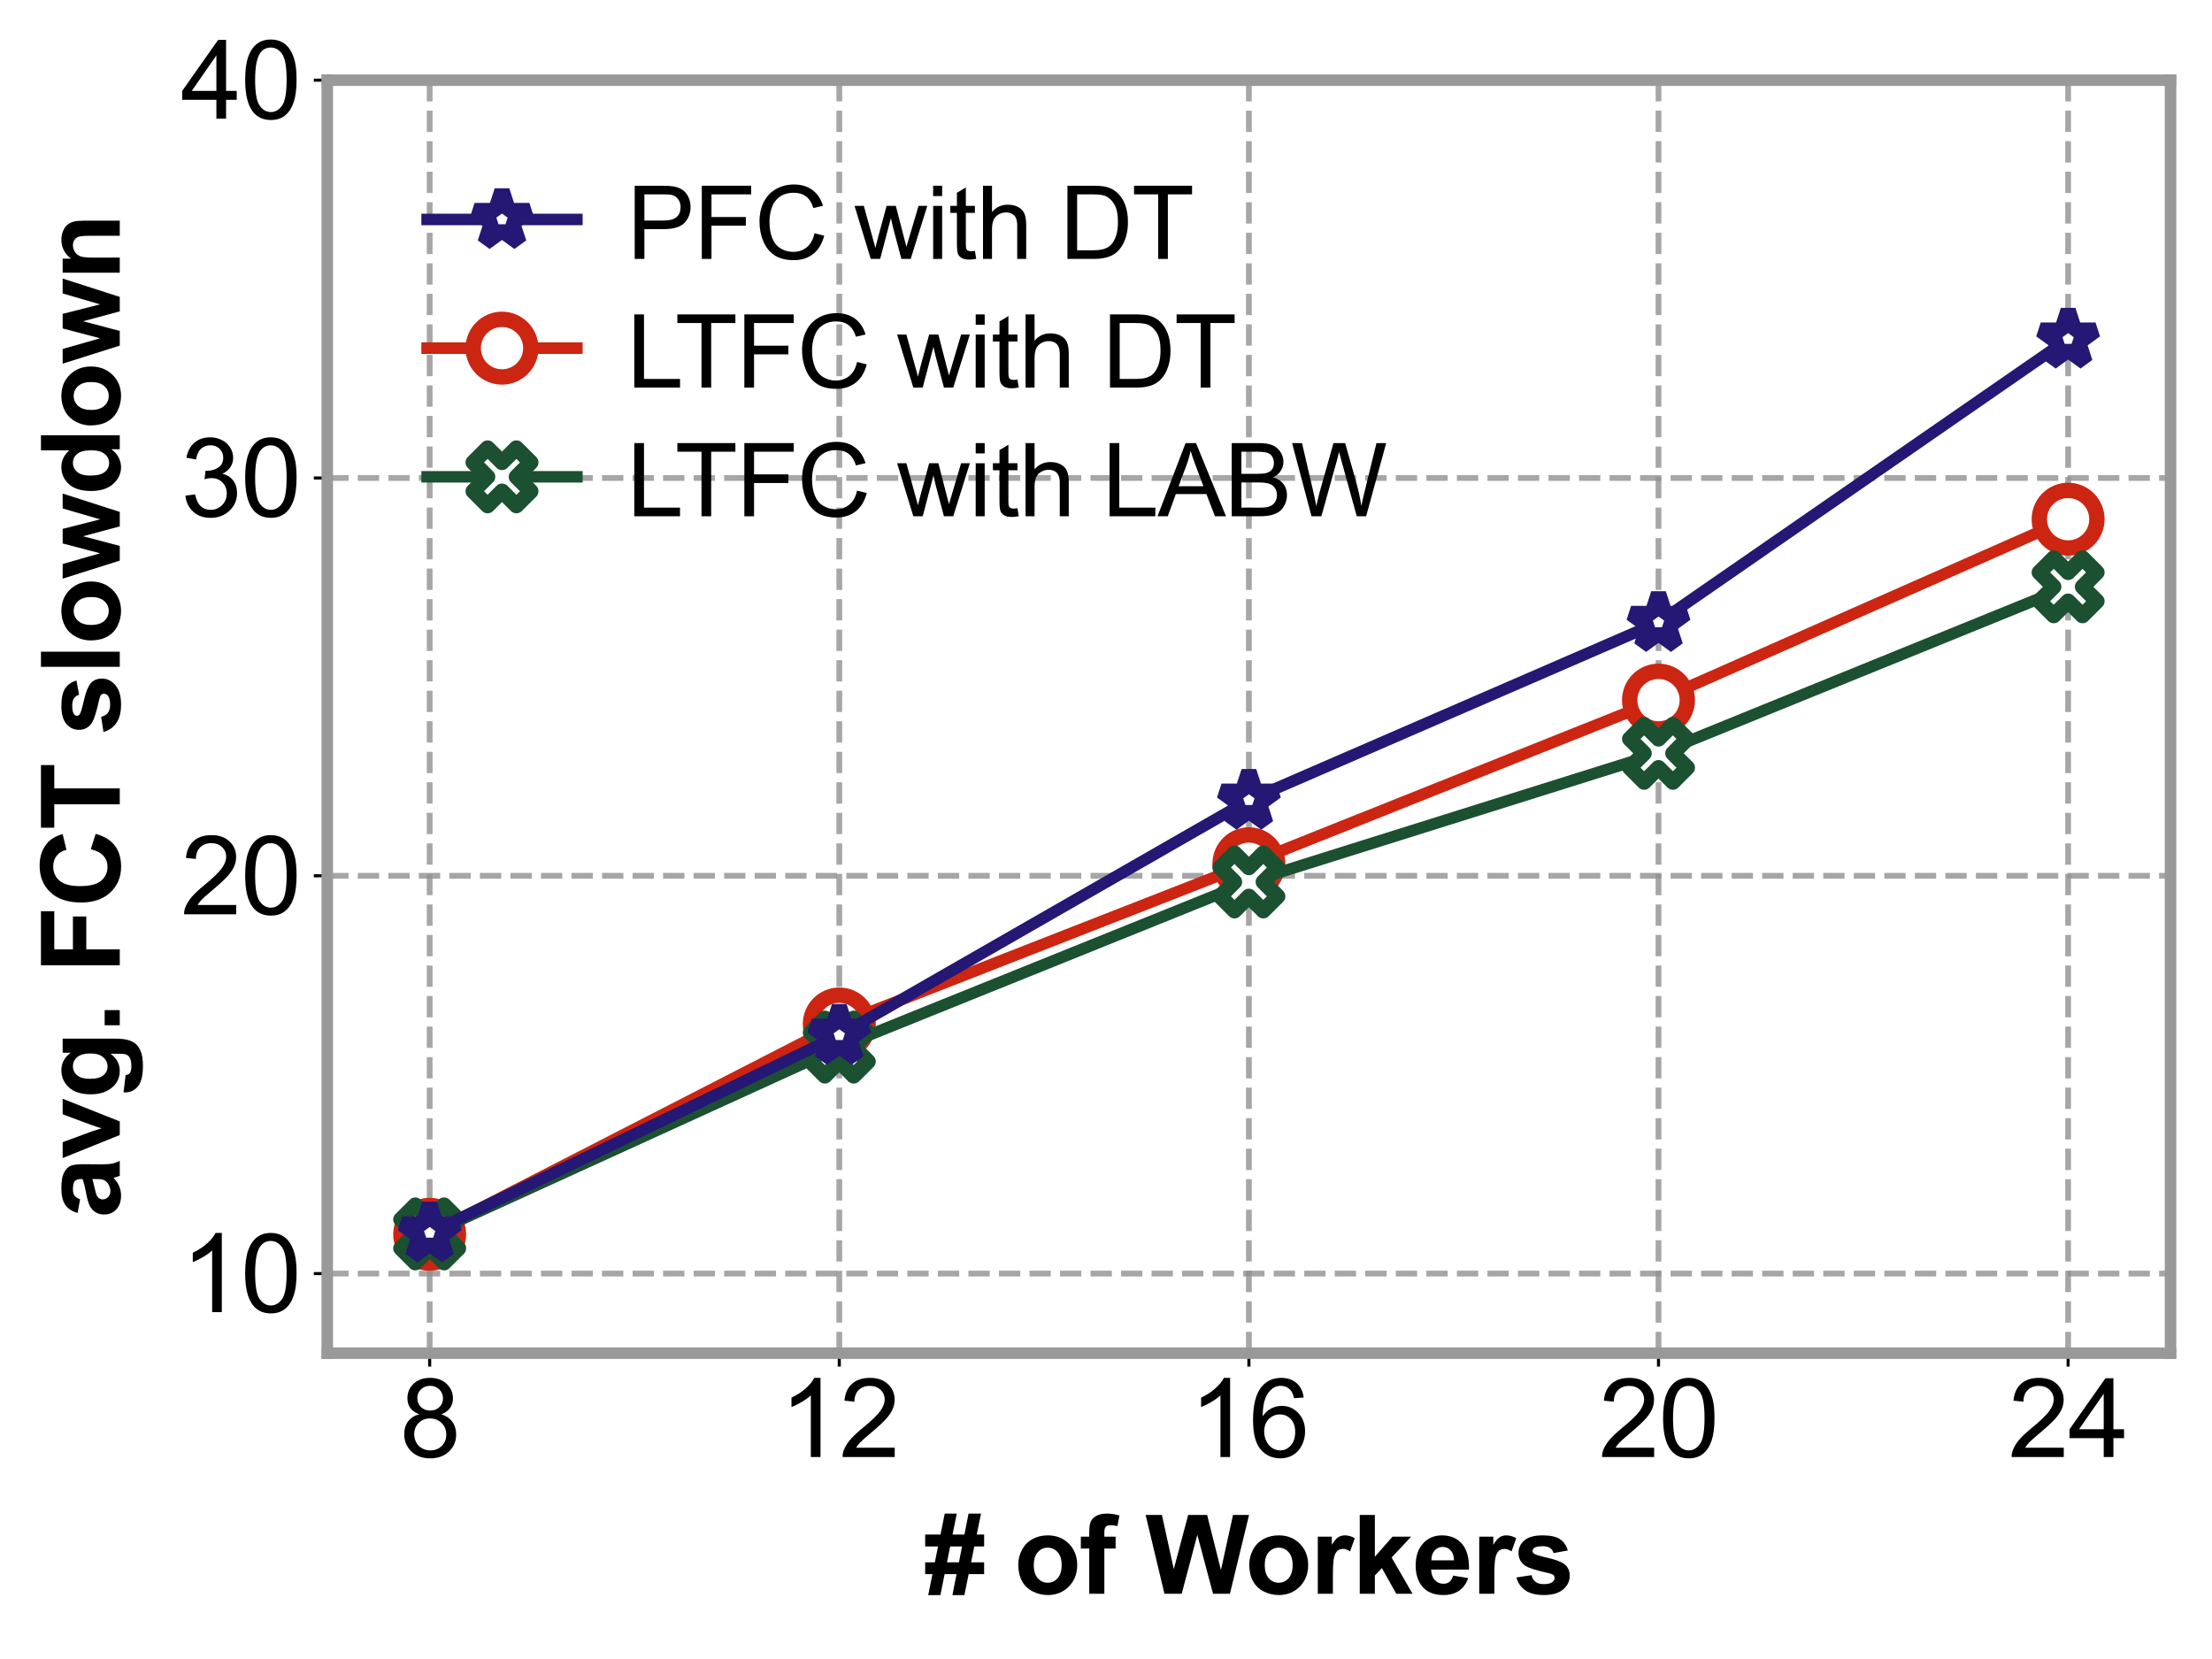 <?xml version="1.0" encoding="utf-8" standalone="no"?>
<!DOCTYPE svg PUBLIC "-//W3C//DTD SVG 1.1//EN"
  "http://www.w3.org/Graphics/SVG/1.1/DTD/svg11.dtd">
<svg xmlns:xlink="http://www.w3.org/1999/xlink" width="576pt" height="432pt" viewBox="0 0 576 432" xmlns="http://www.w3.org/2000/svg" version="1.1">
 <defs>
  <style type="text/css">*{stroke-linejoin: round; stroke-linecap: butt}</style>
 </defs>
 <g id="figure_1">
  <g id="patch_1">
   <path d="M 0 432 
L 576 432 
L 576 0 
L 0 0 
z
" style="fill: #ffffff"/>
  </g>
  <g id="axes_1">
   <g id="patch_2">
    <path d="M 85.22 352.36 
L 565.2 352.36 
L 565.2 20.88 
L 85.22 20.88 
z
" style="fill: #ffffff"/>
   </g>
   <g id="matplotlib.axis_1">
    <g id="xtick_1">
     <g id="line2d_1">
      <path d="M 111.886 352.36 
L 111.886 20.88 
" clip-path="url(#pb1d9239f6b)" style="fill: none; stroke-dasharray: 5.55,2.4; stroke-dashoffset: 0; stroke: #918e8e; stroke-opacity: 0.8; stroke-width: 1.5"/>
     </g>
     <g id="line2d_2">
      <defs>
       <path id="mcdf0f2c4d8" d="M 0 0 
L 0 3.5 
" style="stroke: #000000; stroke-width: 0.8"/>
      </defs>
      <g>
       <use xlink:href="#mcdf0f2c4d8" x="111.886" y="352.36" style="stroke: #000000; stroke-width: 0.8"/>
      </g>
     </g>
     <g id="text_1">
      <!-- 8 -->
      <g transform="translate(104.1 379.402) scale(0.28 -0.28)">
       <defs>
        <path id="ArialMT-38" d="M 1131 2484 
Q 781 2613 612 2850 
Q 444 3088 444 3419 
Q 444 3919 803 4259 
Q 1163 4600 1759 4600 
Q 2359 4600 2725 4251 
Q 3091 3903 3091 3403 
Q 3091 3084 2923 2848 
Q 2756 2613 2416 2484 
Q 2838 2347 3058 2040 
Q 3278 1734 3278 1309 
Q 3278 722 2862 322 
Q 2447 -78 1769 -78 
Q 1091 -78 675 323 
Q 259 725 259 1325 
Q 259 1772 486 2073 
Q 713 2375 1131 2484 
z
M 1019 3438 
Q 1019 3113 1228 2906 
Q 1438 2700 1772 2700 
Q 2097 2700 2305 2904 
Q 2513 3109 2513 3406 
Q 2513 3716 2298 3927 
Q 2084 4138 1766 4138 
Q 1444 4138 1231 3931 
Q 1019 3725 1019 3438 
z
M 838 1322 
Q 838 1081 952 856 
Q 1066 631 1291 507 
Q 1516 384 1775 384 
Q 2178 384 2440 643 
Q 2703 903 2703 1303 
Q 2703 1709 2433 1975 
Q 2163 2241 1756 2241 
Q 1359 2241 1098 1978 
Q 838 1716 838 1322 
z
" transform="scale(0.016)"/>
       </defs>
       <use xlink:href="#ArialMT-38"/>
      </g>
     </g>
    </g>
    <g id="xtick_2">
     <g id="line2d_3">
      <path d="M 218.548 352.36 
L 218.548 20.88 
" clip-path="url(#pb1d9239f6b)" style="fill: none; stroke-dasharray: 5.55,2.4; stroke-dashoffset: 0; stroke: #918e8e; stroke-opacity: 0.8; stroke-width: 1.5"/>
     </g>
     <g id="line2d_4">
      <g>
       <use xlink:href="#mcdf0f2c4d8" x="218.548" y="352.36" style="stroke: #000000; stroke-width: 0.8"/>
      </g>
     </g>
     <g id="text_2">
      <!-- 12 -->
      <g transform="translate(202.977 379.402) scale(0.28 -0.28)">
       <defs>
        <path id="ArialMT-31" d="M 2384 0 
L 1822 0 
L 1822 3584 
Q 1619 3391 1289 3197 
Q 959 3003 697 2906 
L 697 3450 
Q 1169 3672 1522 3987 
Q 1875 4303 2022 4600 
L 2384 4600 
L 2384 0 
z
" transform="scale(0.016)"/>
        <path id="ArialMT-32" d="M 3222 541 
L 3222 0 
L 194 0 
Q 188 203 259 391 
Q 375 700 629 1000 
Q 884 1300 1366 1694 
Q 2113 2306 2375 2664 
Q 2638 3022 2638 3341 
Q 2638 3675 2398 3904 
Q 2159 4134 1775 4134 
Q 1369 4134 1125 3890 
Q 881 3647 878 3216 
L 300 3275 
Q 359 3922 746 4261 
Q 1134 4600 1788 4600 
Q 2447 4600 2831 4234 
Q 3216 3869 3216 3328 
Q 3216 3053 3103 2787 
Q 2991 2522 2730 2228 
Q 2469 1934 1863 1422 
Q 1356 997 1212 845 
Q 1069 694 975 541 
L 3222 541 
z
" transform="scale(0.016)"/>
       </defs>
       <use xlink:href="#ArialMT-31"/>
       <use xlink:href="#ArialMT-32" x="55.615"/>
      </g>
     </g>
    </g>
    <g id="xtick_3">
     <g id="line2d_5">
      <path d="M 325.21 352.36 
L 325.21 20.88 
" clip-path="url(#pb1d9239f6b)" style="fill: none; stroke-dasharray: 5.55,2.4; stroke-dashoffset: 0; stroke: #918e8e; stroke-opacity: 0.8; stroke-width: 1.5"/>
     </g>
     <g id="line2d_6">
      <g>
       <use xlink:href="#mcdf0f2c4d8" x="325.21" y="352.36" style="stroke: #000000; stroke-width: 0.8"/>
      </g>
     </g>
     <g id="text_3">
      <!-- 16 -->
      <g transform="translate(309.639 379.402) scale(0.28 -0.28)">
       <defs>
        <path id="ArialMT-36" d="M 3184 3459 
L 2625 3416 
Q 2550 3747 2413 3897 
Q 2184 4138 1850 4138 
Q 1581 4138 1378 3988 
Q 1113 3794 959 3422 
Q 806 3050 800 2363 
Q 1003 2672 1297 2822 
Q 1591 2972 1913 2972 
Q 2475 2972 2870 2558 
Q 3266 2144 3266 1488 
Q 3266 1056 3080 686 
Q 2894 316 2569 119 
Q 2244 -78 1831 -78 
Q 1128 -78 684 439 
Q 241 956 241 2144 
Q 241 3472 731 4075 
Q 1159 4600 1884 4600 
Q 2425 4600 2770 4297 
Q 3116 3994 3184 3459 
z
M 888 1484 
Q 888 1194 1011 928 
Q 1134 663 1356 523 
Q 1578 384 1822 384 
Q 2178 384 2434 671 
Q 2691 959 2691 1453 
Q 2691 1928 2437 2201 
Q 2184 2475 1800 2475 
Q 1419 2475 1153 2201 
Q 888 1928 888 1484 
z
" transform="scale(0.016)"/>
       </defs>
       <use xlink:href="#ArialMT-31"/>
       <use xlink:href="#ArialMT-36" x="55.615"/>
      </g>
     </g>
    </g>
    <g id="xtick_4">
     <g id="line2d_7">
      <path d="M 431.872 352.36 
L 431.872 20.88 
" clip-path="url(#pb1d9239f6b)" style="fill: none; stroke-dasharray: 5.55,2.4; stroke-dashoffset: 0; stroke: #918e8e; stroke-opacity: 0.8; stroke-width: 1.5"/>
     </g>
     <g id="line2d_8">
      <g>
       <use xlink:href="#mcdf0f2c4d8" x="431.872" y="352.36" style="stroke: #000000; stroke-width: 0.8"/>
      </g>
     </g>
     <g id="text_4">
      <!-- 20 -->
      <g transform="translate(416.302 379.402) scale(0.28 -0.28)">
       <defs>
        <path id="ArialMT-30" d="M 266 2259 
Q 266 3072 433 3567 
Q 600 4063 929 4331 
Q 1259 4600 1759 4600 
Q 2128 4600 2406 4451 
Q 2684 4303 2865 4023 
Q 3047 3744 3150 3342 
Q 3253 2941 3253 2259 
Q 3253 1453 3087 958 
Q 2922 463 2592 192 
Q 2263 -78 1759 -78 
Q 1097 -78 719 397 
Q 266 969 266 2259 
z
M 844 2259 
Q 844 1131 1108 757 
Q 1372 384 1759 384 
Q 2147 384 2411 759 
Q 2675 1134 2675 2259 
Q 2675 3391 2411 3762 
Q 2147 4134 1753 4134 
Q 1366 4134 1134 3806 
Q 844 3388 844 2259 
z
" transform="scale(0.016)"/>
       </defs>
       <use xlink:href="#ArialMT-32"/>
       <use xlink:href="#ArialMT-30" x="55.615"/>
      </g>
     </g>
    </g>
    <g id="xtick_5">
     <g id="line2d_9">
      <path d="M 538.534 352.36 
L 538.534 20.88 
" clip-path="url(#pb1d9239f6b)" style="fill: none; stroke-dasharray: 5.55,2.4; stroke-dashoffset: 0; stroke: #918e8e; stroke-opacity: 0.8; stroke-width: 1.5"/>
     </g>
     <g id="line2d_10">
      <g>
       <use xlink:href="#mcdf0f2c4d8" x="538.534" y="352.36" style="stroke: #000000; stroke-width: 0.8"/>
      </g>
     </g>
     <g id="text_5">
      <!-- 24 -->
      <g transform="translate(522.964 379.402) scale(0.28 -0.28)">
       <defs>
        <path id="ArialMT-34" d="M 2069 0 
L 2069 1097 
L 81 1097 
L 81 1613 
L 2172 4581 
L 2631 4581 
L 2631 1613 
L 3250 1613 
L 3250 1097 
L 2631 1097 
L 2631 0 
L 2069 0 
z
M 2069 1613 
L 2069 3678 
L 634 1613 
L 2069 1613 
z
" transform="scale(0.016)"/>
       </defs>
       <use xlink:href="#ArialMT-32"/>
       <use xlink:href="#ArialMT-34" x="55.615"/>
      </g>
     </g>
    </g>
    <g id="text_6">
     <!-- # of Workers -->
     <g transform="translate(240.659 415.009) scale(0.28 -0.28)">
      <defs>
       <path id="Arial-BoldMT-23" d="M 481 1141 
L 56 1141 
L 56 1828 
L 619 1828 
L 806 2750 
L 56 2750 
L 56 3441 
L 947 3441 
L 1194 4659 
L 1894 4659 
L 1647 3441 
L 2338 3441 
L 2578 4659 
L 3303 4659 
L 3053 3441 
L 3484 3441 
L 3484 2750 
L 2913 2750 
L 2725 1828 
L 3484 1828 
L 3484 1141 
L 2584 1141 
L 2338 -78 
L 1641 -78 
L 1881 1141 
L 1188 1141 
L 941 -78 
L 234 -78 
L 481 1141 
z
M 1509 2750 
L 1325 1828 
L 2019 1828 
L 2200 2750 
L 1509 2750 
z
" transform="scale(0.016)"/>
       <path id="Arial-BoldMT-20" transform="scale(0.016)"/>
       <path id="Arial-BoldMT-6f" d="M 256 1706 
Q 256 2144 472 2553 
Q 688 2963 1083 3178 
Q 1478 3394 1966 3394 
Q 2719 3394 3200 2905 
Q 3681 2416 3681 1669 
Q 3681 916 3195 420 
Q 2709 -75 1972 -75 
Q 1516 -75 1102 131 
Q 688 338 472 736 
Q 256 1134 256 1706 
z
M 1156 1659 
Q 1156 1166 1390 903 
Q 1625 641 1969 641 
Q 2313 641 2545 903 
Q 2778 1166 2778 1666 
Q 2778 2153 2545 2415 
Q 2313 2678 1969 2678 
Q 1625 2678 1390 2415 
Q 1156 2153 1156 1659 
z
" transform="scale(0.016)"/>
       <path id="Arial-BoldMT-66" d="M 75 3319 
L 563 3319 
L 563 3569 
Q 563 3988 652 4194 
Q 741 4400 980 4529 
Q 1219 4659 1584 4659 
Q 1959 4659 2319 4547 
L 2200 3934 
Q 1991 3984 1797 3984 
Q 1606 3984 1523 3895 
Q 1441 3806 1441 3553 
L 1441 3319 
L 2097 3319 
L 2097 2628 
L 1441 2628 
L 1441 0 
L 563 0 
L 563 2628 
L 75 2628 
L 75 3319 
z
" transform="scale(0.016)"/>
       <path id="Arial-BoldMT-57" d="M 1116 0 
L 22 4581 
L 969 4581 
L 1659 1434 
L 2497 4581 
L 3597 4581 
L 4400 1381 
L 5103 4581 
L 6034 4581 
L 4922 0 
L 3941 0 
L 3028 3425 
L 2119 0 
L 1116 0 
z
" transform="scale(0.016)"/>
       <path id="Arial-BoldMT-72" d="M 1300 0 
L 422 0 
L 422 3319 
L 1238 3319 
L 1238 2847 
Q 1447 3181 1614 3287 
Q 1781 3394 1994 3394 
Q 2294 3394 2572 3228 
L 2300 2463 
Q 2078 2606 1888 2606 
Q 1703 2606 1575 2504 
Q 1447 2403 1373 2137 
Q 1300 1872 1300 1025 
L 1300 0 
z
" transform="scale(0.016)"/>
       <path id="Arial-BoldMT-6b" d="M 428 0 
L 428 4581 
L 1306 4581 
L 1306 2150 
L 2334 3319 
L 3416 3319 
L 2281 2106 
L 3497 0 
L 2550 0 
L 1716 1491 
L 1306 1063 
L 1306 0 
L 428 0 
z
" transform="scale(0.016)"/>
       <path id="Arial-BoldMT-65" d="M 2381 1056 
L 3256 909 
Q 3088 428 2723 176 
Q 2359 -75 1813 -75 
Q 947 -75 531 491 
Q 203 944 203 1634 
Q 203 2459 634 2926 
Q 1066 3394 1725 3394 
Q 2466 3394 2894 2905 
Q 3322 2416 3303 1406 
L 1103 1406 
Q 1113 1016 1316 798 
Q 1519 581 1822 581 
Q 2028 581 2168 693 
Q 2309 806 2381 1056 
z
M 2431 1944 
Q 2422 2325 2234 2523 
Q 2047 2722 1778 2722 
Q 1491 2722 1303 2513 
Q 1116 2303 1119 1944 
L 2431 1944 
z
" transform="scale(0.016)"/>
       <path id="Arial-BoldMT-73" d="M 150 947 
L 1031 1081 
Q 1088 825 1259 692 
Q 1431 559 1741 559 
Q 2081 559 2253 684 
Q 2369 772 2369 919 
Q 2369 1019 2306 1084 
Q 2241 1147 2013 1200 
Q 950 1434 666 1628 
Q 272 1897 272 2375 
Q 272 2806 612 3100 
Q 953 3394 1669 3394 
Q 2350 3394 2681 3172 
Q 3013 2950 3138 2516 
L 2309 2363 
Q 2256 2556 2107 2659 
Q 1959 2763 1684 2763 
Q 1338 2763 1188 2666 
Q 1088 2597 1088 2488 
Q 1088 2394 1175 2328 
Q 1294 2241 1995 2081 
Q 2697 1922 2975 1691 
Q 3250 1456 3250 1038 
Q 3250 581 2869 253 
Q 2488 -75 1741 -75 
Q 1063 -75 667 200 
Q 272 475 150 947 
z
" transform="scale(0.016)"/>
      </defs>
      <use xlink:href="#Arial-BoldMT-23"/>
      <use xlink:href="#Arial-BoldMT-20" x="55.615"/>
      <use xlink:href="#Arial-BoldMT-6f" x="83.398"/>
      <use xlink:href="#Arial-BoldMT-66" x="144.482"/>
      <use xlink:href="#Arial-BoldMT-20" x="177.783"/>
      <use xlink:href="#Arial-BoldMT-57" x="205.566"/>
      <use xlink:href="#Arial-BoldMT-6f" x="298.201"/>
      <use xlink:href="#Arial-BoldMT-72" x="359.285"/>
      <use xlink:href="#Arial-BoldMT-6b" x="398.201"/>
      <use xlink:href="#Arial-BoldMT-65" x="453.816"/>
      <use xlink:href="#Arial-BoldMT-72" x="509.432"/>
      <use xlink:href="#Arial-BoldMT-73" x="548.348"/>
     </g>
    </g>
   </g>
   <g id="matplotlib.axis_2">
    <g id="ytick_1">
     <g id="line2d_11">
      <path d="M 85.22 331.642 
L 565.2 331.642 
" clip-path="url(#pb1d9239f6b)" style="fill: none; stroke-dasharray: 5.55,2.4; stroke-dashoffset: 0; stroke: #918e8e; stroke-opacity: 0.8; stroke-width: 1.5"/>
     </g>
     <g id="line2d_12">
      <defs>
       <path id="ma75541d234" d="M 0 0 
L -3.5 0 
" style="stroke: #000000; stroke-width: 0.8"/>
      </defs>
      <g>
       <use xlink:href="#ma75541d234" x="85.22" y="331.642" style="stroke: #000000; stroke-width: 0.8"/>
      </g>
     </g>
     <g id="text_7">
      <!-- 10 -->
      <g transform="translate(47.079 341.663) scale(0.28 -0.28)">
       <use xlink:href="#ArialMT-31"/>
       <use xlink:href="#ArialMT-30" x="55.615"/>
      </g>
     </g>
    </g>
    <g id="ytick_2">
     <g id="line2d_13">
      <path d="M 85.22 228.055 
L 565.2 228.055 
" clip-path="url(#pb1d9239f6b)" style="fill: none; stroke-dasharray: 5.55,2.4; stroke-dashoffset: 0; stroke: #918e8e; stroke-opacity: 0.8; stroke-width: 1.5"/>
     </g>
     <g id="line2d_14">
      <g>
       <use xlink:href="#ma75541d234" x="85.22" y="228.055" style="stroke: #000000; stroke-width: 0.8"/>
      </g>
     </g>
     <g id="text_8">
      <!-- 20 -->
      <g transform="translate(47.079 238.076) scale(0.28 -0.28)">
       <use xlink:href="#ArialMT-32"/>
       <use xlink:href="#ArialMT-30" x="55.615"/>
      </g>
     </g>
    </g>
    <g id="ytick_3">
     <g id="line2d_15">
      <path d="M 85.22 124.468 
L 565.2 124.468 
" clip-path="url(#pb1d9239f6b)" style="fill: none; stroke-dasharray: 5.55,2.4; stroke-dashoffset: 0; stroke: #918e8e; stroke-opacity: 0.8; stroke-width: 1.5"/>
     </g>
     <g id="line2d_16">
      <g>
       <use xlink:href="#ma75541d234" x="85.22" y="124.468" style="stroke: #000000; stroke-width: 0.8"/>
      </g>
     </g>
     <g id="text_9">
      <!-- 30 -->
      <g transform="translate(47.079 134.488) scale(0.28 -0.28)">
       <defs>
        <path id="ArialMT-33" d="M 269 1209 
L 831 1284 
Q 928 806 1161 595 
Q 1394 384 1728 384 
Q 2125 384 2398 659 
Q 2672 934 2672 1341 
Q 2672 1728 2419 1979 
Q 2166 2231 1775 2231 
Q 1616 2231 1378 2169 
L 1441 2663 
Q 1497 2656 1531 2656 
Q 1891 2656 2178 2843 
Q 2466 3031 2466 3422 
Q 2466 3731 2256 3934 
Q 2047 4138 1716 4138 
Q 1388 4138 1169 3931 
Q 950 3725 888 3313 
L 325 3413 
Q 428 3978 793 4289 
Q 1159 4600 1703 4600 
Q 2078 4600 2393 4439 
Q 2709 4278 2876 4000 
Q 3044 3722 3044 3409 
Q 3044 3113 2884 2869 
Q 2725 2625 2413 2481 
Q 2819 2388 3044 2092 
Q 3269 1797 3269 1353 
Q 3269 753 2831 336 
Q 2394 -81 1725 -81 
Q 1122 -81 723 278 
Q 325 638 269 1209 
z
" transform="scale(0.016)"/>
       </defs>
       <use xlink:href="#ArialMT-33"/>
       <use xlink:href="#ArialMT-30" x="55.615"/>
      </g>
     </g>
    </g>
    <g id="ytick_4">
     <g id="line2d_17">
      <path d="M 85.22 20.88 
L 565.2 20.88 
" clip-path="url(#pb1d9239f6b)" style="fill: none; stroke-dasharray: 5.55,2.4; stroke-dashoffset: 0; stroke: #918e8e; stroke-opacity: 0.8; stroke-width: 1.5"/>
     </g>
     <g id="line2d_18">
      <g>
       <use xlink:href="#ma75541d234" x="85.22" y="20.88" style="stroke: #000000; stroke-width: 0.8"/>
      </g>
     </g>
     <g id="text_10">
      <!-- 40 -->
      <g transform="translate(47.079 30.901) scale(0.28 -0.28)">
       <use xlink:href="#ArialMT-34"/>
       <use xlink:href="#ArialMT-30" x="55.615"/>
      </g>
     </g>
    </g>
    <g id="text_11">
     <!-- avg. FCT slowdown -->
     <g transform="translate(31.186 317.279) rotate(-90) scale(0.28 -0.28)">
      <defs>
       <path id="Arial-BoldMT-61" d="M 1116 2306 
L 319 2450 
Q 453 2931 781 3162 
Q 1109 3394 1756 3394 
Q 2344 3394 2631 3255 
Q 2919 3116 3036 2902 
Q 3153 2688 3153 2116 
L 3144 1091 
Q 3144 653 3186 445 
Q 3228 238 3344 0 
L 2475 0 
Q 2441 88 2391 259 
Q 2369 338 2359 363 
Q 2134 144 1878 34 
Q 1622 -75 1331 -75 
Q 819 -75 523 203 
Q 228 481 228 906 
Q 228 1188 362 1408 
Q 497 1628 739 1745 
Q 981 1863 1438 1950 
Q 2053 2066 2291 2166 
L 2291 2253 
Q 2291 2506 2166 2614 
Q 2041 2722 1694 2722 
Q 1459 2722 1328 2630 
Q 1197 2538 1116 2306 
z
M 2291 1594 
Q 2122 1538 1756 1459 
Q 1391 1381 1278 1306 
Q 1106 1184 1106 997 
Q 1106 813 1243 678 
Q 1381 544 1594 544 
Q 1831 544 2047 700 
Q 2206 819 2256 991 
Q 2291 1103 2291 1419 
L 2291 1594 
z
" transform="scale(0.016)"/>
       <path id="Arial-BoldMT-76" d="M 1372 0 
L 34 3319 
L 956 3319 
L 1581 1625 
L 1763 1059 
Q 1834 1275 1853 1344 
Q 1897 1484 1947 1625 
L 2578 3319 
L 3481 3319 
L 2163 0 
L 1372 0 
z
" transform="scale(0.016)"/>
       <path id="Arial-BoldMT-67" d="M 378 -219 
L 1381 -341 
Q 1406 -516 1497 -581 
Q 1622 -675 1891 -675 
Q 2234 -675 2406 -572 
Q 2522 -503 2581 -350 
Q 2622 -241 2622 53 
L 2622 538 
Q 2228 0 1628 0 
Q 959 0 569 566 
Q 263 1013 263 1678 
Q 263 2513 664 2953 
Q 1066 3394 1663 3394 
Q 2278 3394 2678 2853 
L 2678 3319 
L 3500 3319 
L 3500 341 
Q 3500 -247 3403 -537 
Q 3306 -828 3131 -993 
Q 2956 -1159 2664 -1253 
Q 2372 -1347 1925 -1347 
Q 1081 -1347 728 -1058 
Q 375 -769 375 -325 
Q 375 -281 378 -219 
z
M 1163 1728 
Q 1163 1200 1367 954 
Q 1572 709 1872 709 
Q 2194 709 2416 961 
Q 2638 1213 2638 1706 
Q 2638 2222 2425 2472 
Q 2213 2722 1888 2722 
Q 1572 2722 1367 2476 
Q 1163 2231 1163 1728 
z
" transform="scale(0.016)"/>
       <path id="Arial-BoldMT-2e" d="M 459 0 
L 459 878 
L 1338 878 
L 1338 0 
L 459 0 
z
" transform="scale(0.016)"/>
       <path id="Arial-BoldMT-46" d="M 472 0 
L 472 4581 
L 3613 4581 
L 3613 3806 
L 1397 3806 
L 1397 2722 
L 3309 2722 
L 3309 1947 
L 1397 1947 
L 1397 0 
L 472 0 
z
" transform="scale(0.016)"/>
       <path id="Arial-BoldMT-43" d="M 3397 1684 
L 4294 1400 
Q 4088 650 3608 286 
Q 3128 -78 2391 -78 
Q 1478 -78 890 545 
Q 303 1169 303 2250 
Q 303 3394 893 4026 
Q 1484 4659 2447 4659 
Q 3288 4659 3813 4163 
Q 4125 3869 4281 3319 
L 3366 3100 
Q 3284 3456 3026 3662 
Q 2769 3869 2400 3869 
Q 1891 3869 1573 3503 
Q 1256 3138 1256 2319 
Q 1256 1450 1568 1081 
Q 1881 713 2381 713 
Q 2750 713 3015 947 
Q 3281 1181 3397 1684 
z
" transform="scale(0.016)"/>
       <path id="Arial-BoldMT-54" d="M 1497 0 
L 1497 3806 
L 138 3806 
L 138 4581 
L 3778 4581 
L 3778 3806 
L 2422 3806 
L 2422 0 
L 1497 0 
z
" transform="scale(0.016)"/>
       <path id="Arial-BoldMT-6c" d="M 459 0 
L 459 4581 
L 1338 4581 
L 1338 0 
L 459 0 
z
" transform="scale(0.016)"/>
       <path id="Arial-BoldMT-77" d="M 1078 0 
L 28 3319 
L 881 3319 
L 1503 1144 
L 2075 3319 
L 2922 3319 
L 3475 1144 
L 4109 3319 
L 4975 3319 
L 3909 0 
L 3066 0 
L 2494 2134 
L 1931 0 
L 1078 0 
z
" transform="scale(0.016)"/>
       <path id="Arial-BoldMT-64" d="M 3503 0 
L 2688 0 
L 2688 488 
Q 2484 203 2207 64 
Q 1931 -75 1650 -75 
Q 1078 -75 670 386 
Q 263 847 263 1672 
Q 263 2516 659 2955 
Q 1056 3394 1663 3394 
Q 2219 3394 2625 2931 
L 2625 4581 
L 3503 4581 
L 3503 0 
z
M 1159 1731 
Q 1159 1200 1306 963 
Q 1519 619 1900 619 
Q 2203 619 2415 876 
Q 2628 1134 2628 1647 
Q 2628 2219 2422 2470 
Q 2216 2722 1894 2722 
Q 1581 2722 1370 2473 
Q 1159 2225 1159 1731 
z
" transform="scale(0.016)"/>
       <path id="Arial-BoldMT-6e" d="M 3478 0 
L 2600 0 
L 2600 1694 
Q 2600 2231 2544 2389 
Q 2488 2547 2361 2634 
Q 2234 2722 2056 2722 
Q 1828 2722 1647 2597 
Q 1466 2472 1398 2265 
Q 1331 2059 1331 1503 
L 1331 0 
L 453 0 
L 453 3319 
L 1269 3319 
L 1269 2831 
Q 1703 3394 2363 3394 
Q 2653 3394 2893 3289 
Q 3134 3184 3257 3021 
Q 3381 2859 3429 2653 
Q 3478 2447 3478 2063 
L 3478 0 
z
" transform="scale(0.016)"/>
      </defs>
      <use xlink:href="#Arial-BoldMT-61"/>
      <use xlink:href="#Arial-BoldMT-76" x="55.615"/>
      <use xlink:href="#Arial-BoldMT-67" x="111.23"/>
      <use xlink:href="#Arial-BoldMT-2e" x="172.314"/>
      <use xlink:href="#Arial-BoldMT-20" x="200.098"/>
      <use xlink:href="#Arial-BoldMT-46" x="227.881"/>
      <use xlink:href="#Arial-BoldMT-43" x="288.965"/>
      <use xlink:href="#Arial-BoldMT-54" x="361.182"/>
      <use xlink:href="#Arial-BoldMT-20" x="422.266"/>
      <use xlink:href="#Arial-BoldMT-73" x="450.049"/>
      <use xlink:href="#Arial-BoldMT-6c" x="505.664"/>
      <use xlink:href="#Arial-BoldMT-6f" x="533.447"/>
      <use xlink:href="#Arial-BoldMT-77" x="594.531"/>
      <use xlink:href="#Arial-BoldMT-64" x="672.314"/>
      <use xlink:href="#Arial-BoldMT-6f" x="733.398"/>
      <use xlink:href="#Arial-BoldMT-77" x="794.482"/>
      <use xlink:href="#Arial-BoldMT-6e" x="872.266"/>
     </g>
    </g>
   </g>
   <g id="line2d_19">
    <path d="M 111.886 321.412 
L 218.548 266.644 
L 325.21 224.919 
L 431.872 182.31 
L 538.534 135.197 
" clip-path="url(#pb1d9239f6b)" style="fill: none; stroke: #cc2512; stroke-width: 3; stroke-linecap: square"/>
    <defs>
     <path id="m9edf0d4733" d="M 0 7.5 
C 1.989 7.5 3.897 6.71 5.303 5.303 
C 6.71 3.897 7.5 1.989 7.5 0 
C 7.5 -1.989 6.71 -3.897 5.303 -5.303 
C 3.897 -6.71 1.989 -7.5 0 -7.5 
C -1.989 -7.5 -3.897 -6.71 -5.303 -5.303 
C -6.71 -3.897 -7.5 -1.989 -7.5 0 
C -7.5 1.989 -6.71 3.897 -5.303 5.303 
C -3.897 6.71 -1.989 7.5 0 7.5 
z
" style="stroke: #cc2512; stroke-width: 4"/>
    </defs>
    <g clip-path="url(#pb1d9239f6b)">
     <use xlink:href="#m9edf0d4733" x="111.886" y="321.412" style="fill: #ffffff; stroke: #cc2512; stroke-width: 4"/>
     <use xlink:href="#m9edf0d4733" x="218.548" y="266.644" style="fill: #ffffff; stroke: #cc2512; stroke-width: 4"/>
     <use xlink:href="#m9edf0d4733" x="325.21" y="224.919" style="fill: #ffffff; stroke: #cc2512; stroke-width: 4"/>
     <use xlink:href="#m9edf0d4733" x="431.872" y="182.31" style="fill: #ffffff; stroke: #cc2512; stroke-width: 4"/>
     <use xlink:href="#m9edf0d4733" x="538.534" y="135.197" style="fill: #ffffff; stroke: #cc2512; stroke-width: 4"/>
    </g>
   </g>
   <g id="line2d_20">
    <path d="M 111.886 321.306 
L 218.548 272.659 
L 325.21 229.657 
L 431.872 196.16 
L 538.534 152.801 
" clip-path="url(#pb1d9239f6b)" style="fill: none; stroke: #1b5031; stroke-width: 3; stroke-linecap: square"/>
    <defs>
     <path id="m0740cf410d" d="M -3.75 7.5 
L 0 3.75 
L 3.75 7.5 
L 7.5 3.75 
L 3.75 0 
L 7.5 -3.75 
L 3.75 -7.5 
L 0 -3.75 
L -3.75 -7.5 
L -7.5 -3.75 
L -3.75 0 
L -7.5 3.75 
z
" style="stroke: #1b5031; stroke-width: 4; stroke-linejoin: miter"/>
    </defs>
    <g clip-path="url(#pb1d9239f6b)">
     <use xlink:href="#m0740cf410d" x="111.886" y="321.306" style="fill: #ffffff; stroke: #1b5031; stroke-width: 4; stroke-linejoin: miter"/>
     <use xlink:href="#m0740cf410d" x="218.548" y="272.659" style="fill: #ffffff; stroke: #1b5031; stroke-width: 4; stroke-linejoin: miter"/>
     <use xlink:href="#m0740cf410d" x="325.21" y="229.657" style="fill: #ffffff; stroke: #1b5031; stroke-width: 4; stroke-linejoin: miter"/>
     <use xlink:href="#m0740cf410d" x="431.872" y="196.16" style="fill: #ffffff; stroke: #1b5031; stroke-width: 4; stroke-linejoin: miter"/>
     <use xlink:href="#m0740cf410d" x="538.534" y="152.801" style="fill: #ffffff; stroke: #1b5031; stroke-width: 4; stroke-linejoin: miter"/>
    </g>
   </g>
   <g id="patch_3">
    <path d="M 85.22 352.36 
L 85.22 20.88 
" style="fill: none; stroke: #999999; stroke-width: 3; stroke-linejoin: miter; stroke-linecap: square"/>
   </g>
   <g id="patch_4">
    <path d="M 565.2 352.36 
L 565.2 20.88 
" style="fill: none; stroke: #999999; stroke-width: 3; stroke-linejoin: miter; stroke-linecap: square"/>
   </g>
   <g id="patch_5">
    <path d="M 85.22 352.36 
L 565.2 352.36 
" style="fill: none; stroke: #999999; stroke-width: 3; stroke-linejoin: miter; stroke-linecap: square"/>
   </g>
   <g id="patch_6">
    <path d="M 85.22 20.88 
L 565.2 20.88 
" style="fill: none; stroke: #999999; stroke-width: 3; stroke-linejoin: miter; stroke-linecap: square"/>
   </g>
   <g id="line2d_21">
    <path d="M 111.886 321.042 
L 218.548 269.565 
L 325.21 208.366 
L 431.872 162.077 
L 538.534 88.286 
" clip-path="url(#pb1d9239f6b)" style="fill: none; stroke: #251774; stroke-width: 3; stroke-linecap: square"/>
    <defs>
     <path id="m4743091cd3" d="M 0 -7.5 
L -1.684 -2.318 
L -7.133 -2.318 
L -2.725 0.885 
L -4.408 6.068 
L -0 2.865 
L 4.408 6.068 
L 2.725 0.885 
L 7.133 -2.318 
L 1.684 -2.318 
z
" style="stroke: #251774; stroke-width: 4; stroke-linejoin: bevel"/>
    </defs>
    <g clip-path="url(#pb1d9239f6b)">
     <use xlink:href="#m4743091cd3" x="111.886" y="321.042" style="fill: #ffffff; stroke: #251774; stroke-width: 4; stroke-linejoin: bevel"/>
     <use xlink:href="#m4743091cd3" x="218.548" y="269.565" style="fill: #ffffff; stroke: #251774; stroke-width: 4; stroke-linejoin: bevel"/>
     <use xlink:href="#m4743091cd3" x="325.21" y="208.366" style="fill: #ffffff; stroke: #251774; stroke-width: 4; stroke-linejoin: bevel"/>
     <use xlink:href="#m4743091cd3" x="431.872" y="162.077" style="fill: #ffffff; stroke: #251774; stroke-width: 4; stroke-linejoin: bevel"/>
     <use xlink:href="#m4743091cd3" x="538.534" y="88.286" style="fill: #ffffff; stroke: #251774; stroke-width: 4; stroke-linejoin: bevel"/>
    </g>
   </g>
   <g id="legend_1">
    <g id="line2d_22">
     <path d="M 111.22 57.15 
L 130.72 57.15 
L 150.22 57.15 
" style="fill: none; stroke: #251774; stroke-width: 3; stroke-linecap: square"/>
     <g>
      <use xlink:href="#m4743091cd3" x="130.72" y="57.15" style="fill: #ffffff; stroke: #251774; stroke-width: 4; stroke-linejoin: bevel"/>
     </g>
    </g>
    <g id="text_12">
     <!-- PFC with DT -->
     <g transform="translate(163.22 67.42) scale(0.26 -0.26)">
      <defs>
       <path id="ArialMT-50" d="M 494 0 
L 494 4581 
L 2222 4581 
Q 2678 4581 2919 4538 
Q 3256 4481 3484 4323 
Q 3713 4166 3852 3881 
Q 3991 3597 3991 3256 
Q 3991 2672 3619 2267 
Q 3247 1863 2275 1863 
L 1100 1863 
L 1100 0 
L 494 0 
z
M 1100 2403 
L 2284 2403 
Q 2872 2403 3119 2622 
Q 3366 2841 3366 3238 
Q 3366 3525 3220 3729 
Q 3075 3934 2838 4000 
Q 2684 4041 2272 4041 
L 1100 4041 
L 1100 2403 
z
" transform="scale(0.016)"/>
       <path id="ArialMT-46" d="M 525 0 
L 525 4581 
L 3616 4581 
L 3616 4041 
L 1131 4041 
L 1131 2622 
L 3281 2622 
L 3281 2081 
L 1131 2081 
L 1131 0 
L 525 0 
z
" transform="scale(0.016)"/>
       <path id="ArialMT-43" d="M 3763 1606 
L 4369 1453 
Q 4178 706 3683 314 
Q 3188 -78 2472 -78 
Q 1731 -78 1267 223 
Q 803 525 561 1097 
Q 319 1669 319 2325 
Q 319 3041 592 3573 
Q 866 4106 1370 4382 
Q 1875 4659 2481 4659 
Q 3169 4659 3637 4309 
Q 4106 3959 4291 3325 
L 3694 3184 
Q 3534 3684 3231 3912 
Q 2928 4141 2469 4141 
Q 1941 4141 1586 3887 
Q 1231 3634 1087 3207 
Q 944 2781 944 2328 
Q 944 1744 1114 1308 
Q 1284 872 1643 656 
Q 2003 441 2422 441 
Q 2931 441 3284 734 
Q 3638 1028 3763 1606 
z
" transform="scale(0.016)"/>
       <path id="ArialMT-20" transform="scale(0.016)"/>
       <path id="ArialMT-77" d="M 1034 0 
L 19 3319 
L 600 3319 
L 1128 1403 
L 1325 691 
Q 1338 744 1497 1375 
L 2025 3319 
L 2603 3319 
L 3100 1394 
L 3266 759 
L 3456 1400 
L 4025 3319 
L 4572 3319 
L 3534 0 
L 2950 0 
L 2422 1988 
L 2294 2553 
L 1622 0 
L 1034 0 
z
" transform="scale(0.016)"/>
       <path id="ArialMT-69" d="M 425 3934 
L 425 4581 
L 988 4581 
L 988 3934 
L 425 3934 
z
M 425 0 
L 425 3319 
L 988 3319 
L 988 0 
L 425 0 
z
" transform="scale(0.016)"/>
       <path id="ArialMT-74" d="M 1650 503 
L 1731 6 
Q 1494 -44 1306 -44 
Q 1000 -44 831 53 
Q 663 150 594 308 
Q 525 466 525 972 
L 525 2881 
L 113 2881 
L 113 3319 
L 525 3319 
L 525 4141 
L 1084 4478 
L 1084 3319 
L 1650 3319 
L 1650 2881 
L 1084 2881 
L 1084 941 
Q 1084 700 1114 631 
Q 1144 563 1211 522 
Q 1278 481 1403 481 
Q 1497 481 1650 503 
z
" transform="scale(0.016)"/>
       <path id="ArialMT-68" d="M 422 0 
L 422 4581 
L 984 4581 
L 984 2938 
Q 1378 3394 1978 3394 
Q 2347 3394 2619 3248 
Q 2891 3103 3008 2847 
Q 3125 2591 3125 2103 
L 3125 0 
L 2563 0 
L 2563 2103 
Q 2563 2525 2380 2717 
Q 2197 2909 1863 2909 
Q 1613 2909 1392 2779 
Q 1172 2650 1078 2428 
Q 984 2206 984 1816 
L 984 0 
L 422 0 
z
" transform="scale(0.016)"/>
       <path id="ArialMT-44" d="M 494 0 
L 494 4581 
L 2072 4581 
Q 2606 4581 2888 4516 
Q 3281 4425 3559 4188 
Q 3922 3881 4101 3404 
Q 4281 2928 4281 2316 
Q 4281 1794 4159 1391 
Q 4038 988 3847 723 
Q 3656 459 3429 307 
Q 3203 156 2883 78 
Q 2563 0 2147 0 
L 494 0 
z
M 1100 541 
L 2078 541 
Q 2531 541 2789 625 
Q 3047 709 3200 863 
Q 3416 1078 3536 1442 
Q 3656 1806 3656 2325 
Q 3656 3044 3420 3430 
Q 3184 3816 2847 3947 
Q 2603 4041 2063 4041 
L 1100 4041 
L 1100 541 
z
" transform="scale(0.016)"/>
       <path id="ArialMT-54" d="M 1659 0 
L 1659 4041 
L 150 4041 
L 150 4581 
L 3781 4581 
L 3781 4041 
L 2266 4041 
L 2266 0 
L 1659 0 
z
" transform="scale(0.016)"/>
      </defs>
      <use xlink:href="#ArialMT-50"/>
      <use xlink:href="#ArialMT-46" x="66.699"/>
      <use xlink:href="#ArialMT-43" x="127.783"/>
      <use xlink:href="#ArialMT-20" x="200"/>
      <use xlink:href="#ArialMT-77" x="227.783"/>
      <use xlink:href="#ArialMT-69" x="300"/>
      <use xlink:href="#ArialMT-74" x="322.217"/>
      <use xlink:href="#ArialMT-68" x="350"/>
      <use xlink:href="#ArialMT-20" x="405.615"/>
      <use xlink:href="#ArialMT-44" x="433.398"/>
      <use xlink:href="#ArialMT-54" x="505.615"/>
     </g>
    </g>
    <g id="line2d_23">
     <path d="M 111.22 90.657 
L 130.72 90.657 
L 150.22 90.657 
" style="fill: none; stroke: #cc2512; stroke-width: 3; stroke-linecap: square"/>
     <g>
      <use xlink:href="#m9edf0d4733" x="130.72" y="90.657" style="fill: #ffffff; stroke: #cc2512; stroke-width: 4"/>
     </g>
    </g>
    <g id="text_13">
     <!-- LTFC with DT -->
     <g transform="translate(163.22 100.927) scale(0.26 -0.26)">
      <defs>
       <path id="ArialMT-4c" d="M 469 0 
L 469 4581 
L 1075 4581 
L 1075 541 
L 3331 541 
L 3331 0 
L 469 0 
z
" transform="scale(0.016)"/>
      </defs>
      <use xlink:href="#ArialMT-4c"/>
      <use xlink:href="#ArialMT-54" x="48.24"/>
      <use xlink:href="#ArialMT-46" x="109.324"/>
      <use xlink:href="#ArialMT-43" x="170.408"/>
      <use xlink:href="#ArialMT-20" x="242.625"/>
      <use xlink:href="#ArialMT-77" x="270.408"/>
      <use xlink:href="#ArialMT-69" x="342.625"/>
      <use xlink:href="#ArialMT-74" x="364.842"/>
      <use xlink:href="#ArialMT-68" x="392.625"/>
      <use xlink:href="#ArialMT-20" x="448.24"/>
      <use xlink:href="#ArialMT-44" x="476.023"/>
      <use xlink:href="#ArialMT-54" x="548.24"/>
     </g>
    </g>
    <g id="line2d_24">
     <path d="M 111.22 124.165 
L 130.72 124.165 
L 150.22 124.165 
" style="fill: none; stroke: #1b5031; stroke-width: 3; stroke-linecap: square"/>
     <g>
      <use xlink:href="#m0740cf410d" x="130.72" y="124.165" style="fill: #ffffff; stroke: #1b5031; stroke-width: 4; stroke-linejoin: miter"/>
     </g>
    </g>
    <g id="text_14">
     <!-- LTFC with LABW -->
     <g transform="translate(163.22 134.435) scale(0.26 -0.26)">
      <defs>
       <path id="ArialMT-41" d="M -9 0 
L 1750 4581 
L 2403 4581 
L 4278 0 
L 3588 0 
L 3053 1388 
L 1138 1388 
L 634 0 
L -9 0 
z
M 1313 1881 
L 2866 1881 
L 2388 3150 
Q 2169 3728 2063 4100 
Q 1975 3659 1816 3225 
L 1313 1881 
z
" transform="scale(0.016)"/>
       <path id="ArialMT-42" d="M 469 0 
L 469 4581 
L 2188 4581 
Q 2713 4581 3030 4442 
Q 3347 4303 3526 4014 
Q 3706 3725 3706 3409 
Q 3706 3116 3547 2856 
Q 3388 2597 3066 2438 
Q 3481 2316 3704 2022 
Q 3928 1728 3928 1328 
Q 3928 1006 3792 729 
Q 3656 453 3456 303 
Q 3256 153 2954 76 
Q 2653 0 2216 0 
L 469 0 
z
M 1075 2656 
L 2066 2656 
Q 2469 2656 2644 2709 
Q 2875 2778 2992 2937 
Q 3109 3097 3109 3338 
Q 3109 3566 3000 3739 
Q 2891 3913 2687 3977 
Q 2484 4041 1991 4041 
L 1075 4041 
L 1075 2656 
z
M 1075 541 
L 2216 541 
Q 2509 541 2628 563 
Q 2838 600 2978 687 
Q 3119 775 3209 942 
Q 3300 1109 3300 1328 
Q 3300 1584 3169 1773 
Q 3038 1963 2805 2039 
Q 2572 2116 2134 2116 
L 1075 2116 
L 1075 541 
z
" transform="scale(0.016)"/>
       <path id="ArialMT-57" d="M 1294 0 
L 78 4581 
L 700 4581 
L 1397 1578 
Q 1509 1106 1591 641 
Q 1766 1375 1797 1488 
L 2669 4581 
L 3400 4581 
L 4056 2263 
Q 4303 1400 4413 641 
Q 4500 1075 4641 1638 
L 5359 4581 
L 5969 4581 
L 4713 0 
L 4128 0 
L 3163 3491 
Q 3041 3928 3019 4028 
Q 2947 3713 2884 3491 
L 1913 0 
L 1294 0 
z
" transform="scale(0.016)"/>
      </defs>
      <use xlink:href="#ArialMT-4c"/>
      <use xlink:href="#ArialMT-54" x="48.24"/>
      <use xlink:href="#ArialMT-46" x="109.324"/>
      <use xlink:href="#ArialMT-43" x="170.408"/>
      <use xlink:href="#ArialMT-20" x="242.625"/>
      <use xlink:href="#ArialMT-77" x="270.408"/>
      <use xlink:href="#ArialMT-69" x="342.625"/>
      <use xlink:href="#ArialMT-74" x="364.842"/>
      <use xlink:href="#ArialMT-68" x="392.625"/>
      <use xlink:href="#ArialMT-20" x="448.24"/>
      <use xlink:href="#ArialMT-4c" x="476.023"/>
      <use xlink:href="#ArialMT-41" x="531.639"/>
      <use xlink:href="#ArialMT-42" x="598.338"/>
      <use xlink:href="#ArialMT-57" x="665.037"/>
     </g>
    </g>
   </g>
  </g>
 </g>
 <defs>
  <clipPath id="pb1d9239f6b">
   <rect x="85.22" y="20.88" width="479.98" height="331.48"/>
  </clipPath>
 </defs>
</svg>
